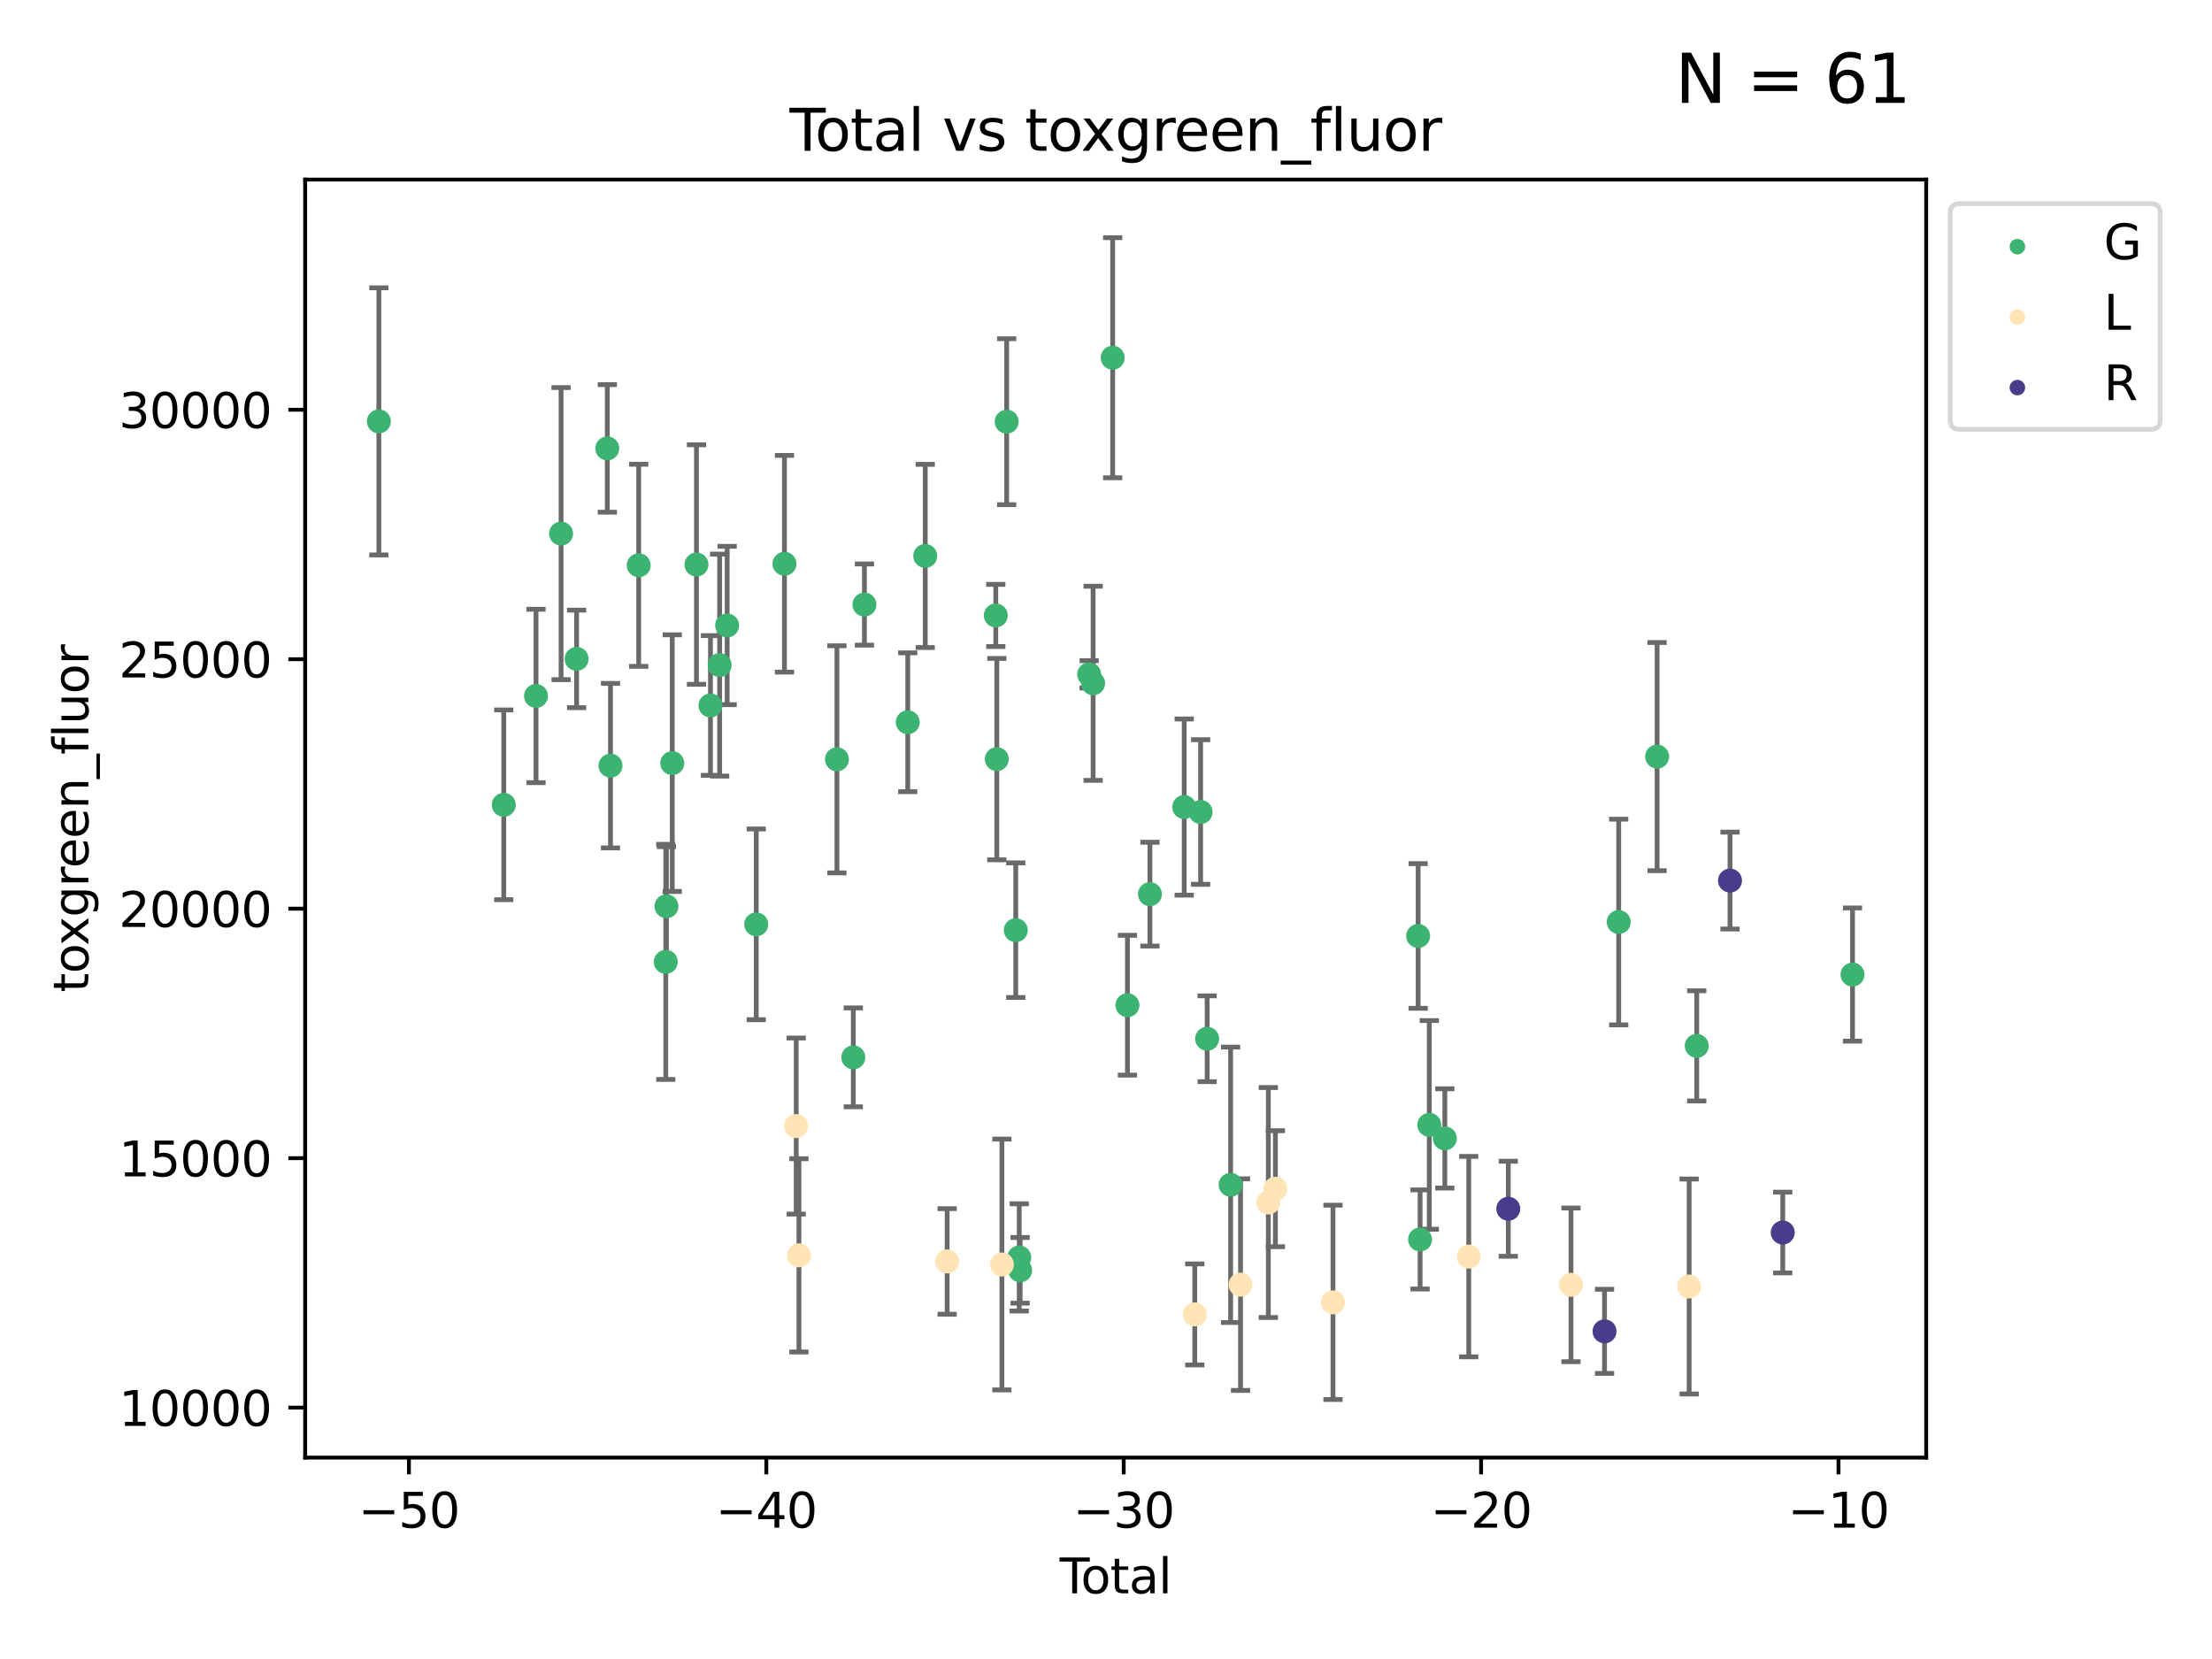 <?xml version="1.0" encoding="utf-8" standalone="no"?>
<!DOCTYPE svg PUBLIC "-//W3C//DTD SVG 1.1//EN"
  "http://www.w3.org/Graphics/SVG/1.1/DTD/svg11.dtd">
<svg xmlns:xlink="http://www.w3.org/1999/xlink" width="460.8pt" height="345.6pt" viewBox="0 0 460.8 345.6" xmlns="http://www.w3.org/2000/svg" version="1.1">
 <defs>
  <style type="text/css">*{stroke-linejoin: round; stroke-linecap: butt}</style>
 </defs>
 <g id="figure_1">
  <g id="patch_1">
   <path d="M 0 345.6 
L 460.8 345.6 
L 460.8 0 
L 0 0 
z
" style="fill: #ffffff"/>
  </g>
  <g id="axes_1">
   <g id="patch_2">
    <path d="M 63.571 303.64 
L 401.26 303.64 
L 401.26 37.411 
L 63.571 37.411 
z
" style="fill: #ffffff"/>
   </g>
   <g id="PathCollection_1">
    <defs>
     <path id="m6b3ffd60e0" d="M 0 1.118 
C 0.297 1.118 0.581 1 0.791 0.791 
C 1 0.581 1.118 0.297 1.118 0 
C 1.118 -0.297 1 -0.581 0.791 -0.791 
C 0.581 -1 0.297 -1.118 0 -1.118 
C -0.297 -1.118 -0.581 -1 -0.791 -0.791 
C -1 -0.581 -1.118 -0.297 -1.118 0 
C -1.118 0.297 -1 0.581 -0.791 0.791 
C -0.581 1 -0.297 1.118 0 1.118 
z
" style="stroke: #3cb371"/>
    </defs>
    <g clip-path="url(#p593b95c2be)">
     <use xlink:href="#m6b3ffd60e0" x="78.921" y="87.783" style="fill: #3cb371; stroke: #3cb371"/>
     <use xlink:href="#m6b3ffd60e0" x="104.945" y="167.661" style="fill: #3cb371; stroke: #3cb371"/>
     <use xlink:href="#m6b3ffd60e0" x="111.661" y="144.981" style="fill: #3cb371; stroke: #3cb371"/>
     <use xlink:href="#m6b3ffd60e0" x="116.882" y="111.159" style="fill: #3cb371; stroke: #3cb371"/>
     <use xlink:href="#m6b3ffd60e0" x="120.118" y="137.261" style="fill: #3cb371; stroke: #3cb371"/>
     <use xlink:href="#m6b3ffd60e0" x="126.511" y="93.413" style="fill: #3cb371; stroke: #3cb371"/>
     <use xlink:href="#m6b3ffd60e0" x="127.177" y="159.497" style="fill: #3cb371; stroke: #3cb371"/>
     <use xlink:href="#m6b3ffd60e0" x="133.054" y="117.757" style="fill: #3cb371; stroke: #3cb371"/>
     <use xlink:href="#m6b3ffd60e0" x="138.693" y="200.374" style="fill: #3cb371; stroke: #3cb371"/>
     <use xlink:href="#m6b3ffd60e0" x="138.83" y="188.797" style="fill: #3cb371; stroke: #3cb371"/>
     <use xlink:href="#m6b3ffd60e0" x="140.045" y="158.975" style="fill: #3cb371; stroke: #3cb371"/>
     <use xlink:href="#m6b3ffd60e0" x="145.087" y="117.606" style="fill: #3cb371; stroke: #3cb371"/>
     <use xlink:href="#m6b3ffd60e0" x="148.005" y="146.962" style="fill: #3cb371; stroke: #3cb371"/>
     <use xlink:href="#m6b3ffd60e0" x="149.915" y="138.554" style="fill: #3cb371; stroke: #3cb371"/>
     <use xlink:href="#m6b3ffd60e0" x="151.481" y="130.298" style="fill: #3cb371; stroke: #3cb371"/>
     <use xlink:href="#m6b3ffd60e0" x="157.537" y="192.555" style="fill: #3cb371; stroke: #3cb371"/>
     <use xlink:href="#m6b3ffd60e0" x="163.418" y="117.444" style="fill: #3cb371; stroke: #3cb371"/>
     <use xlink:href="#m6b3ffd60e0" x="174.347" y="158.179" style="fill: #3cb371; stroke: #3cb371"/>
     <use xlink:href="#m6b3ffd60e0" x="177.76" y="220.266" style="fill: #3cb371; stroke: #3cb371"/>
     <use xlink:href="#m6b3ffd60e0" x="180.076" y="125.94" style="fill: #3cb371; stroke: #3cb371"/>
     <use xlink:href="#m6b3ffd60e0" x="189.102" y="150.46" style="fill: #3cb371; stroke: #3cb371"/>
     <use xlink:href="#m6b3ffd60e0" x="192.744" y="115.812" style="fill: #3cb371; stroke: #3cb371"/>
     <use xlink:href="#m6b3ffd60e0" x="207.44" y="128.208" style="fill: #3cb371; stroke: #3cb371"/>
     <use xlink:href="#m6b3ffd60e0" x="207.655" y="158.138" style="fill: #3cb371; stroke: #3cb371"/>
     <use xlink:href="#m6b3ffd60e0" x="209.708" y="87.847" style="fill: #3cb371; stroke: #3cb371"/>
     <use xlink:href="#m6b3ffd60e0" x="211.603" y="193.773" style="fill: #3cb371; stroke: #3cb371"/>
     <use xlink:href="#m6b3ffd60e0" x="212.327" y="261.943" style="fill: #3cb371; stroke: #3cb371"/>
     <use xlink:href="#m6b3ffd60e0" x="212.514" y="264.632" style="fill: #3cb371; stroke: #3cb371"/>
     <use xlink:href="#m6b3ffd60e0" x="226.894" y="140.475" style="fill: #3cb371; stroke: #3cb371"/>
     <use xlink:href="#m6b3ffd60e0" x="227.715" y="142.341" style="fill: #3cb371; stroke: #3cb371"/>
     <use xlink:href="#m6b3ffd60e0" x="231.793" y="74.52" style="fill: #3cb371; stroke: #3cb371"/>
     <use xlink:href="#m6b3ffd60e0" x="234.867" y="209.403" style="fill: #3cb371; stroke: #3cb371"/>
     <use xlink:href="#m6b3ffd60e0" x="239.552" y="186.269" style="fill: #3cb371; stroke: #3cb371"/>
     <use xlink:href="#m6b3ffd60e0" x="246.69" y="168.126" style="fill: #3cb371; stroke: #3cb371"/>
     <use xlink:href="#m6b3ffd60e0" x="250.11" y="169.158" style="fill: #3cb371; stroke: #3cb371"/>
     <use xlink:href="#m6b3ffd60e0" x="251.47" y="216.394" style="fill: #3cb371; stroke: #3cb371"/>
     <use xlink:href="#m6b3ffd60e0" x="256.361" y="246.816" style="fill: #3cb371; stroke: #3cb371"/>
     <use xlink:href="#m6b3ffd60e0" x="295.426" y="194.976" style="fill: #3cb371; stroke: #3cb371"/>
     <use xlink:href="#m6b3ffd60e0" x="295.83" y="258.198" style="fill: #3cb371; stroke: #3cb371"/>
     <use xlink:href="#m6b3ffd60e0" x="297.748" y="234.335" style="fill: #3cb371; stroke: #3cb371"/>
     <use xlink:href="#m6b3ffd60e0" x="300.985" y="237.151" style="fill: #3cb371; stroke: #3cb371"/>
     <use xlink:href="#m6b3ffd60e0" x="337.204" y="192.077" style="fill: #3cb371; stroke: #3cb371"/>
     <use xlink:href="#m6b3ffd60e0" x="345.204" y="157.613" style="fill: #3cb371; stroke: #3cb371"/>
     <use xlink:href="#m6b3ffd60e0" x="353.461" y="217.876" style="fill: #3cb371; stroke: #3cb371"/>
     <use xlink:href="#m6b3ffd60e0" x="385.911" y="203.013" style="fill: #3cb371; stroke: #3cb371"/>
    </g>
   </g>
   <g id="PathCollection_2">
    <defs>
     <path id="m0498416313" d="M 0 1.118 
C 0.297 1.118 0.581 1 0.791 0.791 
C 1 0.581 1.118 0.297 1.118 0 
C 1.118 -0.297 1 -0.581 0.791 -0.791 
C 0.581 -1 0.297 -1.118 0 -1.118 
C -0.297 -1.118 -0.581 -1 -0.791 -0.791 
C -1 -0.581 -1.118 -0.297 -1.118 0 
C -1.118 0.297 -1 0.581 -0.791 0.791 
C -0.581 1 -0.297 1.118 0 1.118 
z
" style="stroke: #ffe4b5"/>
    </defs>
    <g clip-path="url(#p593b95c2be)">
     <use xlink:href="#m0498416313" x="165.865" y="234.581" style="fill: #ffe4b5; stroke: #ffe4b5"/>
     <use xlink:href="#m0498416313" x="166.435" y="261.513" style="fill: #ffe4b5; stroke: #ffe4b5"/>
     <use xlink:href="#m0498416313" x="197.307" y="262.782" style="fill: #ffe4b5; stroke: #ffe4b5"/>
     <use xlink:href="#m0498416313" x="208.716" y="263.418" style="fill: #ffe4b5; stroke: #ffe4b5"/>
     <use xlink:href="#m0498416313" x="248.893" y="273.818" style="fill: #ffe4b5; stroke: #ffe4b5"/>
     <use xlink:href="#m0498416313" x="258.425" y="267.614" style="fill: #ffe4b5; stroke: #ffe4b5"/>
     <use xlink:href="#m0498416313" x="264.215" y="250.506" style="fill: #ffe4b5; stroke: #ffe4b5"/>
     <use xlink:href="#m0498416313" x="265.687" y="247.633" style="fill: #ffe4b5; stroke: #ffe4b5"/>
     <use xlink:href="#m0498416313" x="277.685" y="271.301" style="fill: #ffe4b5; stroke: #ffe4b5"/>
     <use xlink:href="#m0498416313" x="305.965" y="261.775" style="fill: #ffe4b5; stroke: #ffe4b5"/>
     <use xlink:href="#m0498416313" x="327.27" y="267.658" style="fill: #ffe4b5; stroke: #ffe4b5"/>
     <use xlink:href="#m0498416313" x="351.881" y="268.002" style="fill: #ffe4b5; stroke: #ffe4b5"/>
    </g>
   </g>
   <g id="PathCollection_3">
    <defs>
     <path id="m37265715c2" d="M 0 1.118 
C 0.297 1.118 0.581 1 0.791 0.791 
C 1 0.581 1.118 0.297 1.118 0 
C 1.118 -0.297 1 -0.581 0.791 -0.791 
C 0.581 -1 0.297 -1.118 0 -1.118 
C -0.297 -1.118 -0.581 -1 -0.791 -0.791 
C -1 -0.581 -1.118 -0.297 -1.118 0 
C -1.118 0.297 -1 0.581 -0.791 0.791 
C -0.581 1 -0.297 1.118 0 1.118 
z
" style="stroke: #483d8b"/>
    </defs>
    <g clip-path="url(#p593b95c2be)">
     <use xlink:href="#m37265715c2" x="314.203" y="251.801" style="fill: #483d8b; stroke: #483d8b"/>
     <use xlink:href="#m37265715c2" x="334.252" y="277.344" style="fill: #483d8b; stroke: #483d8b"/>
     <use xlink:href="#m37265715c2" x="360.392" y="183.438" style="fill: #483d8b; stroke: #483d8b"/>
     <use xlink:href="#m37265715c2" x="371.383" y="256.758" style="fill: #483d8b; stroke: #483d8b"/>
    </g>
   </g>
   <g id="matplotlib.axis_1">
    <g id="xtick_1">
     <g id="line2d_1">
      <defs>
       <path id="m80f3c46ea7" d="M 0 0 
L 0 3.5 
" style="stroke: #000000; stroke-width: 0.8"/>
      </defs>
      <g>
       <use xlink:href="#m80f3c46ea7" x="85.187" y="303.64" style="stroke: #000000; stroke-width: 0.8"/>
      </g>
     </g>
     <g id="text_1">
      <!-- −50 -->
      <g transform="translate(74.634 318.238)scale(0.1 -0.1)">
       <defs>
        <path id="DejaVuSans-2212" d="M 678 2272 
L 4684 2272 
L 4684 1741 
L 678 1741 
L 678 2272 
z
" transform="scale(0.016)"/>
        <path id="DejaVuSans-35" d="M 691 4666 
L 3169 4666 
L 3169 4134 
L 1269 4134 
L 1269 2991 
Q 1406 3038 1543 3061 
Q 1681 3084 1819 3084 
Q 2600 3084 3056 2656 
Q 3513 2228 3513 1497 
Q 3513 744 3044 326 
Q 2575 -91 1722 -91 
Q 1428 -91 1123 -41 
Q 819 9 494 109 
L 494 744 
Q 775 591 1075 516 
Q 1375 441 1709 441 
Q 2250 441 2565 725 
Q 2881 1009 2881 1497 
Q 2881 1984 2565 2268 
Q 2250 2553 1709 2553 
Q 1456 2553 1204 2497 
Q 953 2441 691 2322 
L 691 4666 
z
" transform="scale(0.016)"/>
        <path id="DejaVuSans-30" d="M 2034 4250 
Q 1547 4250 1301 3770 
Q 1056 3291 1056 2328 
Q 1056 1369 1301 889 
Q 1547 409 2034 409 
Q 2525 409 2770 889 
Q 3016 1369 3016 2328 
Q 3016 3291 2770 3770 
Q 2525 4250 2034 4250 
z
M 2034 4750 
Q 2819 4750 3233 4129 
Q 3647 3509 3647 2328 
Q 3647 1150 3233 529 
Q 2819 -91 2034 -91 
Q 1250 -91 836 529 
Q 422 1150 422 2328 
Q 422 3509 836 4129 
Q 1250 4750 2034 4750 
z
" transform="scale(0.016)"/>
       </defs>
       <use xlink:href="#DejaVuSans-2212"/>
       <use xlink:href="#DejaVuSans-35" x="83.789"/>
       <use xlink:href="#DejaVuSans-30" x="147.412"/>
      </g>
     </g>
    </g>
    <g id="xtick_2">
     <g id="line2d_2">
      <g>
       <use xlink:href="#m80f3c46ea7" x="159.638" y="303.64" style="stroke: #000000; stroke-width: 0.8"/>
      </g>
     </g>
     <g id="text_2">
      <!-- −40 -->
      <g transform="translate(149.086 318.238)scale(0.1 -0.1)">
       <defs>
        <path id="DejaVuSans-34" d="M 2419 4116 
L 825 1625 
L 2419 1625 
L 2419 4116 
z
M 2253 4666 
L 3047 4666 
L 3047 1625 
L 3713 1625 
L 3713 1100 
L 3047 1100 
L 3047 0 
L 2419 0 
L 2419 1100 
L 313 1100 
L 313 1709 
L 2253 4666 
z
" transform="scale(0.016)"/>
       </defs>
       <use xlink:href="#DejaVuSans-2212"/>
       <use xlink:href="#DejaVuSans-34" x="83.789"/>
       <use xlink:href="#DejaVuSans-30" x="147.412"/>
      </g>
     </g>
    </g>
    <g id="xtick_3">
     <g id="line2d_3">
      <g>
       <use xlink:href="#m80f3c46ea7" x="234.089" y="303.64" style="stroke: #000000; stroke-width: 0.8"/>
      </g>
     </g>
     <g id="text_3">
      <!-- −30 -->
      <g transform="translate(223.537 318.238)scale(0.1 -0.1)">
       <defs>
        <path id="DejaVuSans-33" d="M 2597 2516 
Q 3050 2419 3304 2112 
Q 3559 1806 3559 1356 
Q 3559 666 3084 287 
Q 2609 -91 1734 -91 
Q 1441 -91 1130 -33 
Q 819 25 488 141 
L 488 750 
Q 750 597 1062 519 
Q 1375 441 1716 441 
Q 2309 441 2620 675 
Q 2931 909 2931 1356 
Q 2931 1769 2642 2001 
Q 2353 2234 1838 2234 
L 1294 2234 
L 1294 2753 
L 1863 2753 
Q 2328 2753 2575 2939 
Q 2822 3125 2822 3475 
Q 2822 3834 2567 4026 
Q 2313 4219 1838 4219 
Q 1578 4219 1281 4162 
Q 984 4106 628 3988 
L 628 4550 
Q 988 4650 1302 4700 
Q 1616 4750 1894 4750 
Q 2613 4750 3031 4423 
Q 3450 4097 3450 3541 
Q 3450 3153 3228 2886 
Q 3006 2619 2597 2516 
z
" transform="scale(0.016)"/>
       </defs>
       <use xlink:href="#DejaVuSans-2212"/>
       <use xlink:href="#DejaVuSans-33" x="83.789"/>
       <use xlink:href="#DejaVuSans-30" x="147.412"/>
      </g>
     </g>
    </g>
    <g id="xtick_4">
     <g id="line2d_4">
      <g>
       <use xlink:href="#m80f3c46ea7" x="308.541" y="303.64" style="stroke: #000000; stroke-width: 0.8"/>
      </g>
     </g>
     <g id="text_4">
      <!-- −20 -->
      <g transform="translate(297.988 318.238)scale(0.1 -0.1)">
       <defs>
        <path id="DejaVuSans-32" d="M 1228 531 
L 3431 531 
L 3431 0 
L 469 0 
L 469 531 
Q 828 903 1448 1529 
Q 2069 2156 2228 2338 
Q 2531 2678 2651 2914 
Q 2772 3150 2772 3378 
Q 2772 3750 2511 3984 
Q 2250 4219 1831 4219 
Q 1534 4219 1204 4116 
Q 875 4013 500 3803 
L 500 4441 
Q 881 4594 1212 4672 
Q 1544 4750 1819 4750 
Q 2544 4750 2975 4387 
Q 3406 4025 3406 3419 
Q 3406 3131 3298 2873 
Q 3191 2616 2906 2266 
Q 2828 2175 2409 1742 
Q 1991 1309 1228 531 
z
" transform="scale(0.016)"/>
       </defs>
       <use xlink:href="#DejaVuSans-2212"/>
       <use xlink:href="#DejaVuSans-32" x="83.789"/>
       <use xlink:href="#DejaVuSans-30" x="147.412"/>
      </g>
     </g>
    </g>
    <g id="xtick_5">
     <g id="line2d_5">
      <g>
       <use xlink:href="#m80f3c46ea7" x="382.992" y="303.64" style="stroke: #000000; stroke-width: 0.8"/>
      </g>
     </g>
     <g id="text_5">
      <!-- −10 -->
      <g transform="translate(372.44 318.238)scale(0.1 -0.1)">
       <defs>
        <path id="DejaVuSans-31" d="M 794 531 
L 1825 531 
L 1825 4091 
L 703 3866 
L 703 4441 
L 1819 4666 
L 2450 4666 
L 2450 531 
L 3481 531 
L 3481 0 
L 794 0 
L 794 531 
z
" transform="scale(0.016)"/>
       </defs>
       <use xlink:href="#DejaVuSans-2212"/>
       <use xlink:href="#DejaVuSans-31" x="83.789"/>
       <use xlink:href="#DejaVuSans-30" x="147.412"/>
      </g>
     </g>
    </g>
    <g id="text_6">
     <!-- Total -->
     <g transform="translate(220.739 331.917)scale(0.1 -0.1)">
      <defs>
       <path id="DejaVuSans-54" d="M -19 4666 
L 3928 4666 
L 3928 4134 
L 2272 4134 
L 2272 0 
L 1638 0 
L 1638 4134 
L -19 4134 
L -19 4666 
z
" transform="scale(0.016)"/>
       <path id="DejaVuSans-6f" d="M 1959 3097 
Q 1497 3097 1228 2736 
Q 959 2375 959 1747 
Q 959 1119 1226 758 
Q 1494 397 1959 397 
Q 2419 397 2687 759 
Q 2956 1122 2956 1747 
Q 2956 2369 2687 2733 
Q 2419 3097 1959 3097 
z
M 1959 3584 
Q 2709 3584 3137 3096 
Q 3566 2609 3566 1747 
Q 3566 888 3137 398 
Q 2709 -91 1959 -91 
Q 1206 -91 779 398 
Q 353 888 353 1747 
Q 353 2609 779 3096 
Q 1206 3584 1959 3584 
z
" transform="scale(0.016)"/>
       <path id="DejaVuSans-74" d="M 1172 4494 
L 1172 3500 
L 2356 3500 
L 2356 3053 
L 1172 3053 
L 1172 1153 
Q 1172 725 1289 603 
Q 1406 481 1766 481 
L 2356 481 
L 2356 0 
L 1766 0 
Q 1100 0 847 248 
Q 594 497 594 1153 
L 594 3053 
L 172 3053 
L 172 3500 
L 594 3500 
L 594 4494 
L 1172 4494 
z
" transform="scale(0.016)"/>
       <path id="DejaVuSans-61" d="M 2194 1759 
Q 1497 1759 1228 1600 
Q 959 1441 959 1056 
Q 959 750 1161 570 
Q 1363 391 1709 391 
Q 2188 391 2477 730 
Q 2766 1069 2766 1631 
L 2766 1759 
L 2194 1759 
z
M 3341 1997 
L 3341 0 
L 2766 0 
L 2766 531 
Q 2569 213 2275 61 
Q 1981 -91 1556 -91 
Q 1019 -91 701 211 
Q 384 513 384 1019 
Q 384 1609 779 1909 
Q 1175 2209 1959 2209 
L 2766 2209 
L 2766 2266 
Q 2766 2663 2505 2880 
Q 2244 3097 1772 3097 
Q 1472 3097 1187 3025 
Q 903 2953 641 2809 
L 641 3341 
Q 956 3463 1253 3523 
Q 1550 3584 1831 3584 
Q 2591 3584 2966 3190 
Q 3341 2797 3341 1997 
z
" transform="scale(0.016)"/>
       <path id="DejaVuSans-6c" d="M 603 4863 
L 1178 4863 
L 1178 0 
L 603 0 
L 603 4863 
z
" transform="scale(0.016)"/>
      </defs>
      <use xlink:href="#DejaVuSans-54"/>
      <use xlink:href="#DejaVuSans-6f" x="44.084"/>
      <use xlink:href="#DejaVuSans-74" x="105.266"/>
      <use xlink:href="#DejaVuSans-61" x="144.475"/>
      <use xlink:href="#DejaVuSans-6c" x="205.754"/>
     </g>
    </g>
   </g>
   <g id="matplotlib.axis_2">
    <g id="ytick_1">
     <g id="line2d_6">
      <defs>
       <path id="mcd0100e4fb" d="M 0 0 
L -3.5 0 
" style="stroke: #000000; stroke-width: 0.8"/>
      </defs>
      <g>
       <use xlink:href="#mcd0100e4fb" x="63.571" y="293.235" style="stroke: #000000; stroke-width: 0.8"/>
      </g>
     </g>
     <g id="text_7">
      <!-- 10000 -->
      <g transform="translate(24.759 297.034)scale(0.1 -0.1)">
       <use xlink:href="#DejaVuSans-31"/>
       <use xlink:href="#DejaVuSans-30" x="63.623"/>
       <use xlink:href="#DejaVuSans-30" x="127.246"/>
       <use xlink:href="#DejaVuSans-30" x="190.869"/>
       <use xlink:href="#DejaVuSans-30" x="254.492"/>
      </g>
     </g>
    </g>
    <g id="ytick_2">
     <g id="line2d_7">
      <g>
       <use xlink:href="#mcd0100e4fb" x="63.571" y="241.266" style="stroke: #000000; stroke-width: 0.8"/>
      </g>
     </g>
     <g id="text_8">
      <!-- 15000 -->
      <g transform="translate(24.759 245.065)scale(0.1 -0.1)">
       <use xlink:href="#DejaVuSans-31"/>
       <use xlink:href="#DejaVuSans-35" x="63.623"/>
       <use xlink:href="#DejaVuSans-30" x="127.246"/>
       <use xlink:href="#DejaVuSans-30" x="190.869"/>
       <use xlink:href="#DejaVuSans-30" x="254.492"/>
      </g>
     </g>
    </g>
    <g id="ytick_3">
     <g id="line2d_8">
      <g>
       <use xlink:href="#mcd0100e4fb" x="63.571" y="189.297" style="stroke: #000000; stroke-width: 0.8"/>
      </g>
     </g>
     <g id="text_9">
      <!-- 20000 -->
      <g transform="translate(24.759 193.097)scale(0.1 -0.1)">
       <use xlink:href="#DejaVuSans-32"/>
       <use xlink:href="#DejaVuSans-30" x="63.623"/>
       <use xlink:href="#DejaVuSans-30" x="127.246"/>
       <use xlink:href="#DejaVuSans-30" x="190.869"/>
       <use xlink:href="#DejaVuSans-30" x="254.492"/>
      </g>
     </g>
    </g>
    <g id="ytick_4">
     <g id="line2d_9">
      <g>
       <use xlink:href="#mcd0100e4fb" x="63.571" y="137.329" style="stroke: #000000; stroke-width: 0.8"/>
      </g>
     </g>
     <g id="text_10">
      <!-- 25000 -->
      <g transform="translate(24.759 141.128)scale(0.1 -0.1)">
       <use xlink:href="#DejaVuSans-32"/>
       <use xlink:href="#DejaVuSans-35" x="63.623"/>
       <use xlink:href="#DejaVuSans-30" x="127.246"/>
       <use xlink:href="#DejaVuSans-30" x="190.869"/>
       <use xlink:href="#DejaVuSans-30" x="254.492"/>
      </g>
     </g>
    </g>
    <g id="ytick_5">
     <g id="line2d_10">
      <g>
       <use xlink:href="#mcd0100e4fb" x="63.571" y="85.36" style="stroke: #000000; stroke-width: 0.8"/>
      </g>
     </g>
     <g id="text_11">
      <!-- 30000 -->
      <g transform="translate(24.759 89.159)scale(0.1 -0.1)">
       <use xlink:href="#DejaVuSans-33"/>
       <use xlink:href="#DejaVuSans-30" x="63.623"/>
       <use xlink:href="#DejaVuSans-30" x="127.246"/>
       <use xlink:href="#DejaVuSans-30" x="190.869"/>
       <use xlink:href="#DejaVuSans-30" x="254.492"/>
      </g>
     </g>
    </g>
    <g id="text_12">
     <!-- toxgreen_fluor -->
     <g transform="translate(18.401 206.72)rotate(-90)scale(0.1 -0.1)">
      <defs>
       <path id="DejaVuSans-78" d="M 3513 3500 
L 2247 1797 
L 3578 0 
L 2900 0 
L 1881 1375 
L 863 0 
L 184 0 
L 1544 1831 
L 300 3500 
L 978 3500 
L 1906 2253 
L 2834 3500 
L 3513 3500 
z
" transform="scale(0.016)"/>
       <path id="DejaVuSans-67" d="M 2906 1791 
Q 2906 2416 2648 2759 
Q 2391 3103 1925 3103 
Q 1463 3103 1205 2759 
Q 947 2416 947 1791 
Q 947 1169 1205 825 
Q 1463 481 1925 481 
Q 2391 481 2648 825 
Q 2906 1169 2906 1791 
z
M 3481 434 
Q 3481 -459 3084 -895 
Q 2688 -1331 1869 -1331 
Q 1566 -1331 1297 -1286 
Q 1028 -1241 775 -1147 
L 775 -588 
Q 1028 -725 1275 -790 
Q 1522 -856 1778 -856 
Q 2344 -856 2625 -561 
Q 2906 -266 2906 331 
L 2906 616 
Q 2728 306 2450 153 
Q 2172 0 1784 0 
Q 1141 0 747 490 
Q 353 981 353 1791 
Q 353 2603 747 3093 
Q 1141 3584 1784 3584 
Q 2172 3584 2450 3431 
Q 2728 3278 2906 2969 
L 2906 3500 
L 3481 3500 
L 3481 434 
z
" transform="scale(0.016)"/>
       <path id="DejaVuSans-72" d="M 2631 2963 
Q 2534 3019 2420 3045 
Q 2306 3072 2169 3072 
Q 1681 3072 1420 2755 
Q 1159 2438 1159 1844 
L 1159 0 
L 581 0 
L 581 3500 
L 1159 3500 
L 1159 2956 
Q 1341 3275 1631 3429 
Q 1922 3584 2338 3584 
Q 2397 3584 2469 3576 
Q 2541 3569 2628 3553 
L 2631 2963 
z
" transform="scale(0.016)"/>
       <path id="DejaVuSans-65" d="M 3597 1894 
L 3597 1613 
L 953 1613 
Q 991 1019 1311 708 
Q 1631 397 2203 397 
Q 2534 397 2845 478 
Q 3156 559 3463 722 
L 3463 178 
Q 3153 47 2828 -22 
Q 2503 -91 2169 -91 
Q 1331 -91 842 396 
Q 353 884 353 1716 
Q 353 2575 817 3079 
Q 1281 3584 2069 3584 
Q 2775 3584 3186 3129 
Q 3597 2675 3597 1894 
z
M 3022 2063 
Q 3016 2534 2758 2815 
Q 2500 3097 2075 3097 
Q 1594 3097 1305 2825 
Q 1016 2553 972 2059 
L 3022 2063 
z
" transform="scale(0.016)"/>
       <path id="DejaVuSans-6e" d="M 3513 2113 
L 3513 0 
L 2938 0 
L 2938 2094 
Q 2938 2591 2744 2837 
Q 2550 3084 2163 3084 
Q 1697 3084 1428 2787 
Q 1159 2491 1159 1978 
L 1159 0 
L 581 0 
L 581 3500 
L 1159 3500 
L 1159 2956 
Q 1366 3272 1645 3428 
Q 1925 3584 2291 3584 
Q 2894 3584 3203 3211 
Q 3513 2838 3513 2113 
z
" transform="scale(0.016)"/>
       <path id="DejaVuSans-5f" d="M 3263 -1063 
L 3263 -1509 
L -63 -1509 
L -63 -1063 
L 3263 -1063 
z
" transform="scale(0.016)"/>
       <path id="DejaVuSans-66" d="M 2375 4863 
L 2375 4384 
L 1825 4384 
Q 1516 4384 1395 4259 
Q 1275 4134 1275 3809 
L 1275 3500 
L 2222 3500 
L 2222 3053 
L 1275 3053 
L 1275 0 
L 697 0 
L 697 3053 
L 147 3053 
L 147 3500 
L 697 3500 
L 697 3744 
Q 697 4328 969 4595 
Q 1241 4863 1831 4863 
L 2375 4863 
z
" transform="scale(0.016)"/>
       <path id="DejaVuSans-75" d="M 544 1381 
L 544 3500 
L 1119 3500 
L 1119 1403 
Q 1119 906 1312 657 
Q 1506 409 1894 409 
Q 2359 409 2629 706 
Q 2900 1003 2900 1516 
L 2900 3500 
L 3475 3500 
L 3475 0 
L 2900 0 
L 2900 538 
Q 2691 219 2414 64 
Q 2138 -91 1772 -91 
Q 1169 -91 856 284 
Q 544 659 544 1381 
z
M 1991 3584 
L 1991 3584 
z
" transform="scale(0.016)"/>
      </defs>
      <use xlink:href="#DejaVuSans-74"/>
      <use xlink:href="#DejaVuSans-6f" x="39.209"/>
      <use xlink:href="#DejaVuSans-78" x="97.266"/>
      <use xlink:href="#DejaVuSans-67" x="156.445"/>
      <use xlink:href="#DejaVuSans-72" x="219.922"/>
      <use xlink:href="#DejaVuSans-65" x="258.785"/>
      <use xlink:href="#DejaVuSans-65" x="320.309"/>
      <use xlink:href="#DejaVuSans-6e" x="381.832"/>
      <use xlink:href="#DejaVuSans-5f" x="445.211"/>
      <use xlink:href="#DejaVuSans-66" x="495.211"/>
      <use xlink:href="#DejaVuSans-6c" x="530.416"/>
      <use xlink:href="#DejaVuSans-75" x="558.199"/>
      <use xlink:href="#DejaVuSans-6f" x="621.578"/>
      <use xlink:href="#DejaVuSans-72" x="682.76"/>
     </g>
    </g>
   </g>
   <g id="LineCollection_1">
    <path d="M 78.921 115.607 
L 78.921 59.959 
" clip-path="url(#p593b95c2be)" style="fill: none; stroke: #696969"/>
    <path d="M 104.945 187.427 
L 104.945 147.895 
" clip-path="url(#p593b95c2be)" style="fill: none; stroke: #696969"/>
    <path d="M 111.661 163.045 
L 111.661 126.917 
" clip-path="url(#p593b95c2be)" style="fill: none; stroke: #696969"/>
    <path d="M 116.882 141.581 
L 116.882 80.737 
" clip-path="url(#p593b95c2be)" style="fill: none; stroke: #696969"/>
    <path d="M 120.118 147.418 
L 120.118 127.103 
" clip-path="url(#p593b95c2be)" style="fill: none; stroke: #696969"/>
    <path d="M 126.511 106.705 
L 126.511 80.122 
" clip-path="url(#p593b95c2be)" style="fill: none; stroke: #696969"/>
    <path d="M 127.177 176.634 
L 127.177 142.359 
" clip-path="url(#p593b95c2be)" style="fill: none; stroke: #696969"/>
    <path d="M 133.054 138.807 
L 133.054 96.708 
" clip-path="url(#p593b95c2be)" style="fill: none; stroke: #696969"/>
    <path d="M 138.693 224.865 
L 138.693 175.883 
" clip-path="url(#p593b95c2be)" style="fill: none; stroke: #696969"/>
    <path d="M 138.83 201.215 
L 138.83 176.379 
" clip-path="url(#p593b95c2be)" style="fill: none; stroke: #696969"/>
    <path d="M 140.045 185.709 
L 140.045 132.242 
" clip-path="url(#p593b95c2be)" style="fill: none; stroke: #696969"/>
    <path d="M 145.087 142.557 
L 145.087 92.656 
" clip-path="url(#p593b95c2be)" style="fill: none; stroke: #696969"/>
    <path d="M 148.005 161.518 
L 148.005 132.406 
" clip-path="url(#p593b95c2be)" style="fill: none; stroke: #696969"/>
    <path d="M 149.915 161.672 
L 149.915 115.435 
" clip-path="url(#p593b95c2be)" style="fill: none; stroke: #696969"/>
    <path d="M 151.481 146.792 
L 151.481 113.803 
" clip-path="url(#p593b95c2be)" style="fill: none; stroke: #696969"/>
    <path d="M 157.537 212.423 
L 157.537 172.686 
" clip-path="url(#p593b95c2be)" style="fill: none; stroke: #696969"/>
    <path d="M 163.418 140.019 
L 163.418 94.869 
" clip-path="url(#p593b95c2be)" style="fill: none; stroke: #696969"/>
    <path d="M 174.347 181.837 
L 174.347 134.52 
" clip-path="url(#p593b95c2be)" style="fill: none; stroke: #696969"/>
    <path d="M 177.76 230.567 
L 177.76 209.964 
" clip-path="url(#p593b95c2be)" style="fill: none; stroke: #696969"/>
    <path d="M 180.076 134.393 
L 180.076 117.487 
" clip-path="url(#p593b95c2be)" style="fill: none; stroke: #696969"/>
    <path d="M 189.102 164.92 
L 189.102 136.001 
" clip-path="url(#p593b95c2be)" style="fill: none; stroke: #696969"/>
    <path d="M 192.744 134.895 
L 192.744 96.73 
" clip-path="url(#p593b95c2be)" style="fill: none; stroke: #696969"/>
    <path d="M 207.44 134.68 
L 207.44 121.737 
" clip-path="url(#p593b95c2be)" style="fill: none; stroke: #696969"/>
    <path d="M 207.655 179.112 
L 207.655 137.164 
" clip-path="url(#p593b95c2be)" style="fill: none; stroke: #696969"/>
    <path d="M 209.708 105.132 
L 209.708 70.562 
" clip-path="url(#p593b95c2be)" style="fill: none; stroke: #696969"/>
    <path d="M 211.603 207.798 
L 211.603 179.748 
" clip-path="url(#p593b95c2be)" style="fill: none; stroke: #696969"/>
    <path d="M 212.327 273.11 
L 212.327 250.775 
" clip-path="url(#p593b95c2be)" style="fill: none; stroke: #696969"/>
    <path d="M 212.514 271.474 
L 212.514 257.789 
" clip-path="url(#p593b95c2be)" style="fill: none; stroke: #696969"/>
    <path d="M 226.894 143.326 
L 226.894 137.624 
" clip-path="url(#p593b95c2be)" style="fill: none; stroke: #696969"/>
    <path d="M 227.715 162.562 
L 227.715 122.12 
" clip-path="url(#p593b95c2be)" style="fill: none; stroke: #696969"/>
    <path d="M 231.793 99.528 
L 231.793 49.513 
" clip-path="url(#p593b95c2be)" style="fill: none; stroke: #696969"/>
    <path d="M 234.867 223.969 
L 234.867 194.837 
" clip-path="url(#p593b95c2be)" style="fill: none; stroke: #696969"/>
    <path d="M 239.552 197.078 
L 239.552 175.461 
" clip-path="url(#p593b95c2be)" style="fill: none; stroke: #696969"/>
    <path d="M 246.69 186.473 
L 246.69 149.779 
" clip-path="url(#p593b95c2be)" style="fill: none; stroke: #696969"/>
    <path d="M 250.11 184.223 
L 250.11 154.093 
" clip-path="url(#p593b95c2be)" style="fill: none; stroke: #696969"/>
    <path d="M 251.47 225.335 
L 251.47 207.454 
" clip-path="url(#p593b95c2be)" style="fill: none; stroke: #696969"/>
    <path d="M 256.361 275.501 
L 256.361 218.132 
" clip-path="url(#p593b95c2be)" style="fill: none; stroke: #696969"/>
    <path d="M 295.426 210.042 
L 295.426 179.91 
" clip-path="url(#p593b95c2be)" style="fill: none; stroke: #696969"/>
    <path d="M 295.83 268.521 
L 295.83 247.876 
" clip-path="url(#p593b95c2be)" style="fill: none; stroke: #696969"/>
    <path d="M 297.748 256.068 
L 297.748 212.603 
" clip-path="url(#p593b95c2be)" style="fill: none; stroke: #696969"/>
    <path d="M 300.985 247.492 
L 300.985 226.811 
" clip-path="url(#p593b95c2be)" style="fill: none; stroke: #696969"/>
    <path d="M 337.204 213.503 
L 337.204 170.651 
" clip-path="url(#p593b95c2be)" style="fill: none; stroke: #696969"/>
    <path d="M 345.204 181.378 
L 345.204 133.848 
" clip-path="url(#p593b95c2be)" style="fill: none; stroke: #696969"/>
    <path d="M 353.461 229.353 
L 353.461 206.399 
" clip-path="url(#p593b95c2be)" style="fill: none; stroke: #696969"/>
    <path d="M 385.911 216.884 
L 385.911 189.143 
" clip-path="url(#p593b95c2be)" style="fill: none; stroke: #696969"/>
   </g>
   <g id="line2d_11">
    <defs>
     <path id="m65917c5a3f" d="M 2 0 
L -2 -0 
" style="stroke: #696969"/>
    </defs>
    <g clip-path="url(#p593b95c2be)">
     <use xlink:href="#m65917c5a3f" x="78.921" y="115.607" style="fill: #696969; stroke: #696969"/>
     <use xlink:href="#m65917c5a3f" x="104.945" y="187.427" style="fill: #696969; stroke: #696969"/>
     <use xlink:href="#m65917c5a3f" x="111.661" y="163.045" style="fill: #696969; stroke: #696969"/>
     <use xlink:href="#m65917c5a3f" x="116.882" y="141.581" style="fill: #696969; stroke: #696969"/>
     <use xlink:href="#m65917c5a3f" x="120.118" y="147.418" style="fill: #696969; stroke: #696969"/>
     <use xlink:href="#m65917c5a3f" x="126.511" y="106.705" style="fill: #696969; stroke: #696969"/>
     <use xlink:href="#m65917c5a3f" x="127.177" y="176.634" style="fill: #696969; stroke: #696969"/>
     <use xlink:href="#m65917c5a3f" x="133.054" y="138.807" style="fill: #696969; stroke: #696969"/>
     <use xlink:href="#m65917c5a3f" x="138.693" y="224.865" style="fill: #696969; stroke: #696969"/>
     <use xlink:href="#m65917c5a3f" x="138.83" y="201.215" style="fill: #696969; stroke: #696969"/>
     <use xlink:href="#m65917c5a3f" x="140.045" y="185.709" style="fill: #696969; stroke: #696969"/>
     <use xlink:href="#m65917c5a3f" x="145.087" y="142.557" style="fill: #696969; stroke: #696969"/>
     <use xlink:href="#m65917c5a3f" x="148.005" y="161.518" style="fill: #696969; stroke: #696969"/>
     <use xlink:href="#m65917c5a3f" x="149.915" y="161.672" style="fill: #696969; stroke: #696969"/>
     <use xlink:href="#m65917c5a3f" x="151.481" y="146.792" style="fill: #696969; stroke: #696969"/>
     <use xlink:href="#m65917c5a3f" x="157.537" y="212.423" style="fill: #696969; stroke: #696969"/>
     <use xlink:href="#m65917c5a3f" x="163.418" y="140.019" style="fill: #696969; stroke: #696969"/>
     <use xlink:href="#m65917c5a3f" x="174.347" y="181.837" style="fill: #696969; stroke: #696969"/>
     <use xlink:href="#m65917c5a3f" x="177.76" y="230.567" style="fill: #696969; stroke: #696969"/>
     <use xlink:href="#m65917c5a3f" x="180.076" y="134.393" style="fill: #696969; stroke: #696969"/>
     <use xlink:href="#m65917c5a3f" x="189.102" y="164.92" style="fill: #696969; stroke: #696969"/>
     <use xlink:href="#m65917c5a3f" x="192.744" y="134.895" style="fill: #696969; stroke: #696969"/>
     <use xlink:href="#m65917c5a3f" x="207.44" y="134.68" style="fill: #696969; stroke: #696969"/>
     <use xlink:href="#m65917c5a3f" x="207.655" y="179.112" style="fill: #696969; stroke: #696969"/>
     <use xlink:href="#m65917c5a3f" x="209.708" y="105.132" style="fill: #696969; stroke: #696969"/>
     <use xlink:href="#m65917c5a3f" x="211.603" y="207.798" style="fill: #696969; stroke: #696969"/>
     <use xlink:href="#m65917c5a3f" x="212.327" y="273.11" style="fill: #696969; stroke: #696969"/>
     <use xlink:href="#m65917c5a3f" x="212.514" y="271.474" style="fill: #696969; stroke: #696969"/>
     <use xlink:href="#m65917c5a3f" x="226.894" y="143.326" style="fill: #696969; stroke: #696969"/>
     <use xlink:href="#m65917c5a3f" x="227.715" y="162.562" style="fill: #696969; stroke: #696969"/>
     <use xlink:href="#m65917c5a3f" x="231.793" y="99.528" style="fill: #696969; stroke: #696969"/>
     <use xlink:href="#m65917c5a3f" x="234.867" y="223.969" style="fill: #696969; stroke: #696969"/>
     <use xlink:href="#m65917c5a3f" x="239.552" y="197.078" style="fill: #696969; stroke: #696969"/>
     <use xlink:href="#m65917c5a3f" x="246.69" y="186.473" style="fill: #696969; stroke: #696969"/>
     <use xlink:href="#m65917c5a3f" x="250.11" y="184.223" style="fill: #696969; stroke: #696969"/>
     <use xlink:href="#m65917c5a3f" x="251.47" y="225.335" style="fill: #696969; stroke: #696969"/>
     <use xlink:href="#m65917c5a3f" x="256.361" y="275.501" style="fill: #696969; stroke: #696969"/>
     <use xlink:href="#m65917c5a3f" x="295.426" y="210.042" style="fill: #696969; stroke: #696969"/>
     <use xlink:href="#m65917c5a3f" x="295.83" y="268.521" style="fill: #696969; stroke: #696969"/>
     <use xlink:href="#m65917c5a3f" x="297.748" y="256.068" style="fill: #696969; stroke: #696969"/>
     <use xlink:href="#m65917c5a3f" x="300.985" y="247.492" style="fill: #696969; stroke: #696969"/>
     <use xlink:href="#m65917c5a3f" x="337.204" y="213.503" style="fill: #696969; stroke: #696969"/>
     <use xlink:href="#m65917c5a3f" x="345.204" y="181.378" style="fill: #696969; stroke: #696969"/>
     <use xlink:href="#m65917c5a3f" x="353.461" y="229.353" style="fill: #696969; stroke: #696969"/>
     <use xlink:href="#m65917c5a3f" x="385.911" y="216.884" style="fill: #696969; stroke: #696969"/>
    </g>
   </g>
   <g id="line2d_12">
    <g clip-path="url(#p593b95c2be)">
     <use xlink:href="#m65917c5a3f" x="78.921" y="59.959" style="fill: #696969; stroke: #696969"/>
     <use xlink:href="#m65917c5a3f" x="104.945" y="147.895" style="fill: #696969; stroke: #696969"/>
     <use xlink:href="#m65917c5a3f" x="111.661" y="126.917" style="fill: #696969; stroke: #696969"/>
     <use xlink:href="#m65917c5a3f" x="116.882" y="80.737" style="fill: #696969; stroke: #696969"/>
     <use xlink:href="#m65917c5a3f" x="120.118" y="127.103" style="fill: #696969; stroke: #696969"/>
     <use xlink:href="#m65917c5a3f" x="126.511" y="80.122" style="fill: #696969; stroke: #696969"/>
     <use xlink:href="#m65917c5a3f" x="127.177" y="142.359" style="fill: #696969; stroke: #696969"/>
     <use xlink:href="#m65917c5a3f" x="133.054" y="96.708" style="fill: #696969; stroke: #696969"/>
     <use xlink:href="#m65917c5a3f" x="138.693" y="175.883" style="fill: #696969; stroke: #696969"/>
     <use xlink:href="#m65917c5a3f" x="138.83" y="176.379" style="fill: #696969; stroke: #696969"/>
     <use xlink:href="#m65917c5a3f" x="140.045" y="132.242" style="fill: #696969; stroke: #696969"/>
     <use xlink:href="#m65917c5a3f" x="145.087" y="92.656" style="fill: #696969; stroke: #696969"/>
     <use xlink:href="#m65917c5a3f" x="148.005" y="132.406" style="fill: #696969; stroke: #696969"/>
     <use xlink:href="#m65917c5a3f" x="149.915" y="115.435" style="fill: #696969; stroke: #696969"/>
     <use xlink:href="#m65917c5a3f" x="151.481" y="113.803" style="fill: #696969; stroke: #696969"/>
     <use xlink:href="#m65917c5a3f" x="157.537" y="172.686" style="fill: #696969; stroke: #696969"/>
     <use xlink:href="#m65917c5a3f" x="163.418" y="94.869" style="fill: #696969; stroke: #696969"/>
     <use xlink:href="#m65917c5a3f" x="174.347" y="134.52" style="fill: #696969; stroke: #696969"/>
     <use xlink:href="#m65917c5a3f" x="177.76" y="209.964" style="fill: #696969; stroke: #696969"/>
     <use xlink:href="#m65917c5a3f" x="180.076" y="117.487" style="fill: #696969; stroke: #696969"/>
     <use xlink:href="#m65917c5a3f" x="189.102" y="136.001" style="fill: #696969; stroke: #696969"/>
     <use xlink:href="#m65917c5a3f" x="192.744" y="96.73" style="fill: #696969; stroke: #696969"/>
     <use xlink:href="#m65917c5a3f" x="207.44" y="121.737" style="fill: #696969; stroke: #696969"/>
     <use xlink:href="#m65917c5a3f" x="207.655" y="137.164" style="fill: #696969; stroke: #696969"/>
     <use xlink:href="#m65917c5a3f" x="209.708" y="70.562" style="fill: #696969; stroke: #696969"/>
     <use xlink:href="#m65917c5a3f" x="211.603" y="179.748" style="fill: #696969; stroke: #696969"/>
     <use xlink:href="#m65917c5a3f" x="212.327" y="250.775" style="fill: #696969; stroke: #696969"/>
     <use xlink:href="#m65917c5a3f" x="212.514" y="257.789" style="fill: #696969; stroke: #696969"/>
     <use xlink:href="#m65917c5a3f" x="226.894" y="137.624" style="fill: #696969; stroke: #696969"/>
     <use xlink:href="#m65917c5a3f" x="227.715" y="122.12" style="fill: #696969; stroke: #696969"/>
     <use xlink:href="#m65917c5a3f" x="231.793" y="49.513" style="fill: #696969; stroke: #696969"/>
     <use xlink:href="#m65917c5a3f" x="234.867" y="194.837" style="fill: #696969; stroke: #696969"/>
     <use xlink:href="#m65917c5a3f" x="239.552" y="175.461" style="fill: #696969; stroke: #696969"/>
     <use xlink:href="#m65917c5a3f" x="246.69" y="149.779" style="fill: #696969; stroke: #696969"/>
     <use xlink:href="#m65917c5a3f" x="250.11" y="154.093" style="fill: #696969; stroke: #696969"/>
     <use xlink:href="#m65917c5a3f" x="251.47" y="207.454" style="fill: #696969; stroke: #696969"/>
     <use xlink:href="#m65917c5a3f" x="256.361" y="218.132" style="fill: #696969; stroke: #696969"/>
     <use xlink:href="#m65917c5a3f" x="295.426" y="179.91" style="fill: #696969; stroke: #696969"/>
     <use xlink:href="#m65917c5a3f" x="295.83" y="247.876" style="fill: #696969; stroke: #696969"/>
     <use xlink:href="#m65917c5a3f" x="297.748" y="212.603" style="fill: #696969; stroke: #696969"/>
     <use xlink:href="#m65917c5a3f" x="300.985" y="226.811" style="fill: #696969; stroke: #696969"/>
     <use xlink:href="#m65917c5a3f" x="337.204" y="170.651" style="fill: #696969; stroke: #696969"/>
     <use xlink:href="#m65917c5a3f" x="345.204" y="133.848" style="fill: #696969; stroke: #696969"/>
     <use xlink:href="#m65917c5a3f" x="353.461" y="206.399" style="fill: #696969; stroke: #696969"/>
     <use xlink:href="#m65917c5a3f" x="385.911" y="189.143" style="fill: #696969; stroke: #696969"/>
    </g>
   </g>
   <g id="LineCollection_2">
    <path d="M 165.865 252.92 
L 165.865 216.242 
" clip-path="url(#p593b95c2be)" style="fill: none; stroke: #696969"/>
    <path d="M 166.435 281.64 
L 166.435 241.386 
" clip-path="url(#p593b95c2be)" style="fill: none; stroke: #696969"/>
    <path d="M 197.307 273.777 
L 197.307 251.786 
" clip-path="url(#p593b95c2be)" style="fill: none; stroke: #696969"/>
    <path d="M 208.716 289.543 
L 208.716 237.292 
" clip-path="url(#p593b95c2be)" style="fill: none; stroke: #696969"/>
    <path d="M 248.893 284.344 
L 248.893 263.293 
" clip-path="url(#p593b95c2be)" style="fill: none; stroke: #696969"/>
    <path d="M 258.425 289.653 
L 258.425 245.575 
" clip-path="url(#p593b95c2be)" style="fill: none; stroke: #696969"/>
    <path d="M 264.215 274.457 
L 264.215 226.555 
" clip-path="url(#p593b95c2be)" style="fill: none; stroke: #696969"/>
    <path d="M 265.687 259.716 
L 265.687 235.55 
" clip-path="url(#p593b95c2be)" style="fill: none; stroke: #696969"/>
    <path d="M 277.685 291.539 
L 277.685 251.063 
" clip-path="url(#p593b95c2be)" style="fill: none; stroke: #696969"/>
    <path d="M 305.965 282.651 
L 305.965 240.899 
" clip-path="url(#p593b95c2be)" style="fill: none; stroke: #696969"/>
    <path d="M 327.27 283.662 
L 327.27 251.655 
" clip-path="url(#p593b95c2be)" style="fill: none; stroke: #696969"/>
    <path d="M 351.881 290.39 
L 351.881 245.614 
" clip-path="url(#p593b95c2be)" style="fill: none; stroke: #696969"/>
   </g>
   <g id="line2d_13">
    <g clip-path="url(#p593b95c2be)">
     <use xlink:href="#m65917c5a3f" x="165.865" y="252.92" style="fill: #696969; stroke: #696969"/>
     <use xlink:href="#m65917c5a3f" x="166.435" y="281.64" style="fill: #696969; stroke: #696969"/>
     <use xlink:href="#m65917c5a3f" x="197.307" y="273.777" style="fill: #696969; stroke: #696969"/>
     <use xlink:href="#m65917c5a3f" x="208.716" y="289.543" style="fill: #696969; stroke: #696969"/>
     <use xlink:href="#m65917c5a3f" x="248.893" y="284.344" style="fill: #696969; stroke: #696969"/>
     <use xlink:href="#m65917c5a3f" x="258.425" y="289.653" style="fill: #696969; stroke: #696969"/>
     <use xlink:href="#m65917c5a3f" x="264.215" y="274.457" style="fill: #696969; stroke: #696969"/>
     <use xlink:href="#m65917c5a3f" x="265.687" y="259.716" style="fill: #696969; stroke: #696969"/>
     <use xlink:href="#m65917c5a3f" x="277.685" y="291.539" style="fill: #696969; stroke: #696969"/>
     <use xlink:href="#m65917c5a3f" x="305.965" y="282.651" style="fill: #696969; stroke: #696969"/>
     <use xlink:href="#m65917c5a3f" x="327.27" y="283.662" style="fill: #696969; stroke: #696969"/>
     <use xlink:href="#m65917c5a3f" x="351.881" y="290.39" style="fill: #696969; stroke: #696969"/>
    </g>
   </g>
   <g id="line2d_14">
    <g clip-path="url(#p593b95c2be)">
     <use xlink:href="#m65917c5a3f" x="165.865" y="216.242" style="fill: #696969; stroke: #696969"/>
     <use xlink:href="#m65917c5a3f" x="166.435" y="241.386" style="fill: #696969; stroke: #696969"/>
     <use xlink:href="#m65917c5a3f" x="197.307" y="251.786" style="fill: #696969; stroke: #696969"/>
     <use xlink:href="#m65917c5a3f" x="208.716" y="237.292" style="fill: #696969; stroke: #696969"/>
     <use xlink:href="#m65917c5a3f" x="248.893" y="263.293" style="fill: #696969; stroke: #696969"/>
     <use xlink:href="#m65917c5a3f" x="258.425" y="245.575" style="fill: #696969; stroke: #696969"/>
     <use xlink:href="#m65917c5a3f" x="264.215" y="226.555" style="fill: #696969; stroke: #696969"/>
     <use xlink:href="#m65917c5a3f" x="265.687" y="235.55" style="fill: #696969; stroke: #696969"/>
     <use xlink:href="#m65917c5a3f" x="277.685" y="251.063" style="fill: #696969; stroke: #696969"/>
     <use xlink:href="#m65917c5a3f" x="305.965" y="240.899" style="fill: #696969; stroke: #696969"/>
     <use xlink:href="#m65917c5a3f" x="327.27" y="251.655" style="fill: #696969; stroke: #696969"/>
     <use xlink:href="#m65917c5a3f" x="351.881" y="245.614" style="fill: #696969; stroke: #696969"/>
    </g>
   </g>
   <g id="LineCollection_3">
    <path d="M 314.203 261.7 
L 314.203 241.902 
" clip-path="url(#p593b95c2be)" style="fill: none; stroke: #696969"/>
    <path d="M 334.252 286.109 
L 334.252 268.579 
" clip-path="url(#p593b95c2be)" style="fill: none; stroke: #696969"/>
    <path d="M 360.392 193.529 
L 360.392 173.348 
" clip-path="url(#p593b95c2be)" style="fill: none; stroke: #696969"/>
    <path d="M 371.383 265.169 
L 371.383 248.347 
" clip-path="url(#p593b95c2be)" style="fill: none; stroke: #696969"/>
   </g>
   <g id="line2d_15">
    <g clip-path="url(#p593b95c2be)">
     <use xlink:href="#m65917c5a3f" x="314.203" y="261.7" style="fill: #696969; stroke: #696969"/>
     <use xlink:href="#m65917c5a3f" x="334.252" y="286.109" style="fill: #696969; stroke: #696969"/>
     <use xlink:href="#m65917c5a3f" x="360.392" y="193.529" style="fill: #696969; stroke: #696969"/>
     <use xlink:href="#m65917c5a3f" x="371.383" y="265.169" style="fill: #696969; stroke: #696969"/>
    </g>
   </g>
   <g id="line2d_16">
    <g clip-path="url(#p593b95c2be)">
     <use xlink:href="#m65917c5a3f" x="314.203" y="241.902" style="fill: #696969; stroke: #696969"/>
     <use xlink:href="#m65917c5a3f" x="334.252" y="268.579" style="fill: #696969; stroke: #696969"/>
     <use xlink:href="#m65917c5a3f" x="360.392" y="173.348" style="fill: #696969; stroke: #696969"/>
     <use xlink:href="#m65917c5a3f" x="371.383" y="248.347" style="fill: #696969; stroke: #696969"/>
    </g>
   </g>
   <g id="line2d_17">
    <defs>
     <path id="m124dc69eb9" d="M 0 2 
C 0.53 2 1.039 1.789 1.414 1.414 
C 1.789 1.039 2 0.53 2 0 
C 2 -0.53 1.789 -1.039 1.414 -1.414 
C 1.039 -1.789 0.53 -2 0 -2 
C -0.53 -2 -1.039 -1.789 -1.414 -1.414 
C -1.789 -1.039 -2 -0.53 -2 0 
C -2 0.53 -1.789 1.039 -1.414 1.414 
C -1.039 1.789 -0.53 2 0 2 
z
" style="stroke: #3cb371"/>
    </defs>
    <g clip-path="url(#p593b95c2be)">
     <use xlink:href="#m124dc69eb9" x="78.921" y="87.783" style="fill: #3cb371; stroke: #3cb371"/>
     <use xlink:href="#m124dc69eb9" x="104.945" y="167.661" style="fill: #3cb371; stroke: #3cb371"/>
     <use xlink:href="#m124dc69eb9" x="111.661" y="144.981" style="fill: #3cb371; stroke: #3cb371"/>
     <use xlink:href="#m124dc69eb9" x="116.882" y="111.159" style="fill: #3cb371; stroke: #3cb371"/>
     <use xlink:href="#m124dc69eb9" x="120.118" y="137.261" style="fill: #3cb371; stroke: #3cb371"/>
     <use xlink:href="#m124dc69eb9" x="126.511" y="93.413" style="fill: #3cb371; stroke: #3cb371"/>
     <use xlink:href="#m124dc69eb9" x="127.177" y="159.497" style="fill: #3cb371; stroke: #3cb371"/>
     <use xlink:href="#m124dc69eb9" x="133.054" y="117.757" style="fill: #3cb371; stroke: #3cb371"/>
     <use xlink:href="#m124dc69eb9" x="138.693" y="200.374" style="fill: #3cb371; stroke: #3cb371"/>
     <use xlink:href="#m124dc69eb9" x="138.83" y="188.797" style="fill: #3cb371; stroke: #3cb371"/>
     <use xlink:href="#m124dc69eb9" x="140.045" y="158.975" style="fill: #3cb371; stroke: #3cb371"/>
     <use xlink:href="#m124dc69eb9" x="145.087" y="117.606" style="fill: #3cb371; stroke: #3cb371"/>
     <use xlink:href="#m124dc69eb9" x="148.005" y="146.962" style="fill: #3cb371; stroke: #3cb371"/>
     <use xlink:href="#m124dc69eb9" x="149.915" y="138.554" style="fill: #3cb371; stroke: #3cb371"/>
     <use xlink:href="#m124dc69eb9" x="151.481" y="130.298" style="fill: #3cb371; stroke: #3cb371"/>
     <use xlink:href="#m124dc69eb9" x="157.537" y="192.555" style="fill: #3cb371; stroke: #3cb371"/>
     <use xlink:href="#m124dc69eb9" x="163.418" y="117.444" style="fill: #3cb371; stroke: #3cb371"/>
     <use xlink:href="#m124dc69eb9" x="174.347" y="158.179" style="fill: #3cb371; stroke: #3cb371"/>
     <use xlink:href="#m124dc69eb9" x="177.76" y="220.266" style="fill: #3cb371; stroke: #3cb371"/>
     <use xlink:href="#m124dc69eb9" x="180.076" y="125.94" style="fill: #3cb371; stroke: #3cb371"/>
     <use xlink:href="#m124dc69eb9" x="189.102" y="150.46" style="fill: #3cb371; stroke: #3cb371"/>
     <use xlink:href="#m124dc69eb9" x="192.744" y="115.812" style="fill: #3cb371; stroke: #3cb371"/>
     <use xlink:href="#m124dc69eb9" x="207.44" y="128.208" style="fill: #3cb371; stroke: #3cb371"/>
     <use xlink:href="#m124dc69eb9" x="207.655" y="158.138" style="fill: #3cb371; stroke: #3cb371"/>
     <use xlink:href="#m124dc69eb9" x="209.708" y="87.847" style="fill: #3cb371; stroke: #3cb371"/>
     <use xlink:href="#m124dc69eb9" x="211.603" y="193.773" style="fill: #3cb371; stroke: #3cb371"/>
     <use xlink:href="#m124dc69eb9" x="212.327" y="261.943" style="fill: #3cb371; stroke: #3cb371"/>
     <use xlink:href="#m124dc69eb9" x="212.514" y="264.632" style="fill: #3cb371; stroke: #3cb371"/>
     <use xlink:href="#m124dc69eb9" x="226.894" y="140.475" style="fill: #3cb371; stroke: #3cb371"/>
     <use xlink:href="#m124dc69eb9" x="227.715" y="142.341" style="fill: #3cb371; stroke: #3cb371"/>
     <use xlink:href="#m124dc69eb9" x="231.793" y="74.52" style="fill: #3cb371; stroke: #3cb371"/>
     <use xlink:href="#m124dc69eb9" x="234.867" y="209.403" style="fill: #3cb371; stroke: #3cb371"/>
     <use xlink:href="#m124dc69eb9" x="239.552" y="186.269" style="fill: #3cb371; stroke: #3cb371"/>
     <use xlink:href="#m124dc69eb9" x="246.69" y="168.126" style="fill: #3cb371; stroke: #3cb371"/>
     <use xlink:href="#m124dc69eb9" x="250.11" y="169.158" style="fill: #3cb371; stroke: #3cb371"/>
     <use xlink:href="#m124dc69eb9" x="251.47" y="216.394" style="fill: #3cb371; stroke: #3cb371"/>
     <use xlink:href="#m124dc69eb9" x="256.361" y="246.816" style="fill: #3cb371; stroke: #3cb371"/>
     <use xlink:href="#m124dc69eb9" x="295.426" y="194.976" style="fill: #3cb371; stroke: #3cb371"/>
     <use xlink:href="#m124dc69eb9" x="295.83" y="258.198" style="fill: #3cb371; stroke: #3cb371"/>
     <use xlink:href="#m124dc69eb9" x="297.748" y="234.335" style="fill: #3cb371; stroke: #3cb371"/>
     <use xlink:href="#m124dc69eb9" x="300.985" y="237.151" style="fill: #3cb371; stroke: #3cb371"/>
     <use xlink:href="#m124dc69eb9" x="337.204" y="192.077" style="fill: #3cb371; stroke: #3cb371"/>
     <use xlink:href="#m124dc69eb9" x="345.204" y="157.613" style="fill: #3cb371; stroke: #3cb371"/>
     <use xlink:href="#m124dc69eb9" x="353.461" y="217.876" style="fill: #3cb371; stroke: #3cb371"/>
     <use xlink:href="#m124dc69eb9" x="385.911" y="203.013" style="fill: #3cb371; stroke: #3cb371"/>
    </g>
   </g>
   <g id="line2d_18">
    <defs>
     <path id="m8013a1eb4e" d="M 0 2 
C 0.53 2 1.039 1.789 1.414 1.414 
C 1.789 1.039 2 0.53 2 0 
C 2 -0.53 1.789 -1.039 1.414 -1.414 
C 1.039 -1.789 0.53 -2 0 -2 
C -0.53 -2 -1.039 -1.789 -1.414 -1.414 
C -1.789 -1.039 -2 -0.53 -2 0 
C -2 0.53 -1.789 1.039 -1.414 1.414 
C -1.039 1.789 -0.53 2 0 2 
z
" style="stroke: #ffe4b5"/>
    </defs>
    <g clip-path="url(#p593b95c2be)">
     <use xlink:href="#m8013a1eb4e" x="165.865" y="234.581" style="fill: #ffe4b5; stroke: #ffe4b5"/>
     <use xlink:href="#m8013a1eb4e" x="166.435" y="261.513" style="fill: #ffe4b5; stroke: #ffe4b5"/>
     <use xlink:href="#m8013a1eb4e" x="197.307" y="262.782" style="fill: #ffe4b5; stroke: #ffe4b5"/>
     <use xlink:href="#m8013a1eb4e" x="208.716" y="263.418" style="fill: #ffe4b5; stroke: #ffe4b5"/>
     <use xlink:href="#m8013a1eb4e" x="248.893" y="273.818" style="fill: #ffe4b5; stroke: #ffe4b5"/>
     <use xlink:href="#m8013a1eb4e" x="258.425" y="267.614" style="fill: #ffe4b5; stroke: #ffe4b5"/>
     <use xlink:href="#m8013a1eb4e" x="264.215" y="250.506" style="fill: #ffe4b5; stroke: #ffe4b5"/>
     <use xlink:href="#m8013a1eb4e" x="265.687" y="247.633" style="fill: #ffe4b5; stroke: #ffe4b5"/>
     <use xlink:href="#m8013a1eb4e" x="277.685" y="271.301" style="fill: #ffe4b5; stroke: #ffe4b5"/>
     <use xlink:href="#m8013a1eb4e" x="305.965" y="261.775" style="fill: #ffe4b5; stroke: #ffe4b5"/>
     <use xlink:href="#m8013a1eb4e" x="327.27" y="267.658" style="fill: #ffe4b5; stroke: #ffe4b5"/>
     <use xlink:href="#m8013a1eb4e" x="351.881" y="268.002" style="fill: #ffe4b5; stroke: #ffe4b5"/>
    </g>
   </g>
   <g id="line2d_19">
    <defs>
     <path id="m7e7f48ed98" d="M 0 2 
C 0.53 2 1.039 1.789 1.414 1.414 
C 1.789 1.039 2 0.53 2 0 
C 2 -0.53 1.789 -1.039 1.414 -1.414 
C 1.039 -1.789 0.53 -2 0 -2 
C -0.53 -2 -1.039 -1.789 -1.414 -1.414 
C -1.789 -1.039 -2 -0.53 -2 0 
C -2 0.53 -1.789 1.039 -1.414 1.414 
C -1.039 1.789 -0.53 2 0 2 
z
" style="stroke: #483d8b"/>
    </defs>
    <g clip-path="url(#p593b95c2be)">
     <use xlink:href="#m7e7f48ed98" x="314.203" y="251.801" style="fill: #483d8b; stroke: #483d8b"/>
     <use xlink:href="#m7e7f48ed98" x="334.252" y="277.344" style="fill: #483d8b; stroke: #483d8b"/>
     <use xlink:href="#m7e7f48ed98" x="360.392" y="183.438" style="fill: #483d8b; stroke: #483d8b"/>
     <use xlink:href="#m7e7f48ed98" x="371.383" y="256.758" style="fill: #483d8b; stroke: #483d8b"/>
    </g>
   </g>
   <g id="patch_3">
    <path d="M 63.571 303.64 
L 63.571 37.411 
" style="fill: none; stroke: #000000; stroke-width: 0.8; stroke-linejoin: miter; stroke-linecap: square"/>
   </g>
   <g id="patch_4">
    <path d="M 401.26 303.64 
L 401.26 37.411 
" style="fill: none; stroke: #000000; stroke-width: 0.8; stroke-linejoin: miter; stroke-linecap: square"/>
   </g>
   <g id="patch_5">
    <path d="M 63.571 303.64 
L 401.26 303.64 
" style="fill: none; stroke: #000000; stroke-width: 0.8; stroke-linejoin: miter; stroke-linecap: square"/>
   </g>
   <g id="patch_6">
    <path d="M 63.571 37.411 
L 401.26 37.411 
" style="fill: none; stroke: #000000; stroke-width: 0.8; stroke-linejoin: miter; stroke-linecap: square"/>
   </g>
   <g id="text_13">
    <!-- N = 61 -->
    <g transform="translate(348.964 21.426)scale(0.14 -0.14)">
     <defs>
      <path id="DejaVuSans-4e" d="M 628 4666 
L 1478 4666 
L 3547 763 
L 3547 4666 
L 4159 4666 
L 4159 0 
L 3309 0 
L 1241 3903 
L 1241 0 
L 628 0 
L 628 4666 
z
" transform="scale(0.016)"/>
      <path id="DejaVuSans-20" transform="scale(0.016)"/>
      <path id="DejaVuSans-3d" d="M 678 2906 
L 4684 2906 
L 4684 2381 
L 678 2381 
L 678 2906 
z
M 678 1631 
L 4684 1631 
L 4684 1100 
L 678 1100 
L 678 1631 
z
" transform="scale(0.016)"/>
      <path id="DejaVuSans-36" d="M 2113 2584 
Q 1688 2584 1439 2293 
Q 1191 2003 1191 1497 
Q 1191 994 1439 701 
Q 1688 409 2113 409 
Q 2538 409 2786 701 
Q 3034 994 3034 1497 
Q 3034 2003 2786 2293 
Q 2538 2584 2113 2584 
z
M 3366 4563 
L 3366 3988 
Q 3128 4100 2886 4159 
Q 2644 4219 2406 4219 
Q 1781 4219 1451 3797 
Q 1122 3375 1075 2522 
Q 1259 2794 1537 2939 
Q 1816 3084 2150 3084 
Q 2853 3084 3261 2657 
Q 3669 2231 3669 1497 
Q 3669 778 3244 343 
Q 2819 -91 2113 -91 
Q 1303 -91 875 529 
Q 447 1150 447 2328 
Q 447 3434 972 4092 
Q 1497 4750 2381 4750 
Q 2619 4750 2861 4703 
Q 3103 4656 3366 4563 
z
" transform="scale(0.016)"/>
     </defs>
     <use xlink:href="#DejaVuSans-4e"/>
     <use xlink:href="#DejaVuSans-20" x="74.805"/>
     <use xlink:href="#DejaVuSans-3d" x="106.592"/>
     <use xlink:href="#DejaVuSans-20" x="190.381"/>
     <use xlink:href="#DejaVuSans-36" x="222.168"/>
     <use xlink:href="#DejaVuSans-31" x="285.791"/>
    </g>
   </g>
   <g id="text_14">
    <!-- Total vs toxgreen_fluor -->
    <g transform="translate(164.48 31.411)scale(0.12 -0.12)">
     <defs>
      <path id="DejaVuSans-76" d="M 191 3500 
L 800 3500 
L 1894 563 
L 2988 3500 
L 3597 3500 
L 2284 0 
L 1503 0 
L 191 3500 
z
" transform="scale(0.016)"/>
      <path id="DejaVuSans-73" d="M 2834 3397 
L 2834 2853 
Q 2591 2978 2328 3040 
Q 2066 3103 1784 3103 
Q 1356 3103 1142 2972 
Q 928 2841 928 2578 
Q 928 2378 1081 2264 
Q 1234 2150 1697 2047 
L 1894 2003 
Q 2506 1872 2764 1633 
Q 3022 1394 3022 966 
Q 3022 478 2636 193 
Q 2250 -91 1575 -91 
Q 1294 -91 989 -36 
Q 684 19 347 128 
L 347 722 
Q 666 556 975 473 
Q 1284 391 1588 391 
Q 1994 391 2212 530 
Q 2431 669 2431 922 
Q 2431 1156 2273 1281 
Q 2116 1406 1581 1522 
L 1381 1569 
Q 847 1681 609 1914 
Q 372 2147 372 2553 
Q 372 3047 722 3315 
Q 1072 3584 1716 3584 
Q 2034 3584 2315 3537 
Q 2597 3491 2834 3397 
z
" transform="scale(0.016)"/>
     </defs>
     <use xlink:href="#DejaVuSans-54"/>
     <use xlink:href="#DejaVuSans-6f" x="44.084"/>
     <use xlink:href="#DejaVuSans-74" x="105.266"/>
     <use xlink:href="#DejaVuSans-61" x="144.475"/>
     <use xlink:href="#DejaVuSans-6c" x="205.754"/>
     <use xlink:href="#DejaVuSans-20" x="233.537"/>
     <use xlink:href="#DejaVuSans-76" x="265.324"/>
     <use xlink:href="#DejaVuSans-73" x="324.504"/>
     <use xlink:href="#DejaVuSans-20" x="376.604"/>
     <use xlink:href="#DejaVuSans-74" x="408.391"/>
     <use xlink:href="#DejaVuSans-6f" x="447.6"/>
     <use xlink:href="#DejaVuSans-78" x="505.656"/>
     <use xlink:href="#DejaVuSans-67" x="564.836"/>
     <use xlink:href="#DejaVuSans-72" x="628.312"/>
     <use xlink:href="#DejaVuSans-65" x="667.176"/>
     <use xlink:href="#DejaVuSans-65" x="728.699"/>
     <use xlink:href="#DejaVuSans-6e" x="790.223"/>
     <use xlink:href="#DejaVuSans-5f" x="853.602"/>
     <use xlink:href="#DejaVuSans-66" x="903.602"/>
     <use xlink:href="#DejaVuSans-6c" x="938.807"/>
     <use xlink:href="#DejaVuSans-75" x="966.59"/>
     <use xlink:href="#DejaVuSans-6f" x="1029.969"/>
     <use xlink:href="#DejaVuSans-72" x="1091.15"/>
    </g>
   </g>
   <g id="legend_1">
    <g id="patch_7">
     <path d="M 408.26 89.446 
L 448.008 89.446 
Q 450.008 89.446 450.008 87.446 
L 450.008 44.411 
Q 450.008 42.411 448.008 42.411 
L 408.26 42.411 
Q 406.26 42.411 406.26 44.411 
L 406.26 87.446 
Q 406.26 89.446 408.26 89.446 
z
" style="fill: #ffffff; opacity: 0.8; stroke: #cccccc; stroke-linejoin: miter"/>
    </g>
    <g id="PathCollection_4">
     <g>
      <use xlink:href="#m6b3ffd60e0" x="420.26" y="51.385" style="fill: #3cb371; stroke: #3cb371"/>
     </g>
    </g>
    <g id="text_15">
     <!-- G -->
     <g transform="translate(438.26 54.01)scale(0.1 -0.1)">
      <defs>
       <path id="DejaVuSans-47" d="M 3809 666 
L 3809 1919 
L 2778 1919 
L 2778 2438 
L 4434 2438 
L 4434 434 
Q 4069 175 3628 42 
Q 3188 -91 2688 -91 
Q 1594 -91 976 548 
Q 359 1188 359 2328 
Q 359 3472 976 4111 
Q 1594 4750 2688 4750 
Q 3144 4750 3555 4637 
Q 3966 4525 4313 4306 
L 4313 3634 
Q 3963 3931 3569 4081 
Q 3175 4231 2741 4231 
Q 1884 4231 1454 3753 
Q 1025 3275 1025 2328 
Q 1025 1384 1454 906 
Q 1884 428 2741 428 
Q 3075 428 3337 486 
Q 3600 544 3809 666 
z
" transform="scale(0.016)"/>
      </defs>
      <use xlink:href="#DejaVuSans-47"/>
     </g>
    </g>
    <g id="PathCollection_5">
     <g>
      <use xlink:href="#m0498416313" x="420.26" y="66.063" style="fill: #ffe4b5; stroke: #ffe4b5"/>
     </g>
    </g>
    <g id="text_16">
     <!-- L -->
     <g transform="translate(438.26 68.688)scale(0.1 -0.1)">
      <defs>
       <path id="DejaVuSans-4c" d="M 628 4666 
L 1259 4666 
L 1259 531 
L 3531 531 
L 3531 0 
L 628 0 
L 628 4666 
z
" transform="scale(0.016)"/>
      </defs>
      <use xlink:href="#DejaVuSans-4c"/>
     </g>
    </g>
    <g id="PathCollection_6">
     <g>
      <use xlink:href="#m37265715c2" x="420.26" y="80.741" style="fill: #483d8b; stroke: #483d8b"/>
     </g>
    </g>
    <g id="text_17">
     <!-- R -->
     <g transform="translate(438.26 83.366)scale(0.1 -0.1)">
      <defs>
       <path id="DejaVuSans-52" d="M 2841 2188 
Q 3044 2119 3236 1894 
Q 3428 1669 3622 1275 
L 4263 0 
L 3584 0 
L 2988 1197 
Q 2756 1666 2539 1819 
Q 2322 1972 1947 1972 
L 1259 1972 
L 1259 0 
L 628 0 
L 628 4666 
L 2053 4666 
Q 2853 4666 3247 4331 
Q 3641 3997 3641 3322 
Q 3641 2881 3436 2590 
Q 3231 2300 2841 2188 
z
M 1259 4147 
L 1259 2491 
L 2053 2491 
Q 2509 2491 2742 2702 
Q 2975 2913 2975 3322 
Q 2975 3731 2742 3939 
Q 2509 4147 2053 4147 
L 1259 4147 
z
" transform="scale(0.016)"/>
      </defs>
      <use xlink:href="#DejaVuSans-52"/>
     </g>
    </g>
   </g>
  </g>
 </g>
 <defs>
  <clipPath id="p593b95c2be">
   <rect x="63.571" y="37.411" width="337.689" height="266.229"/>
  </clipPath>
 </defs>
</svg>
